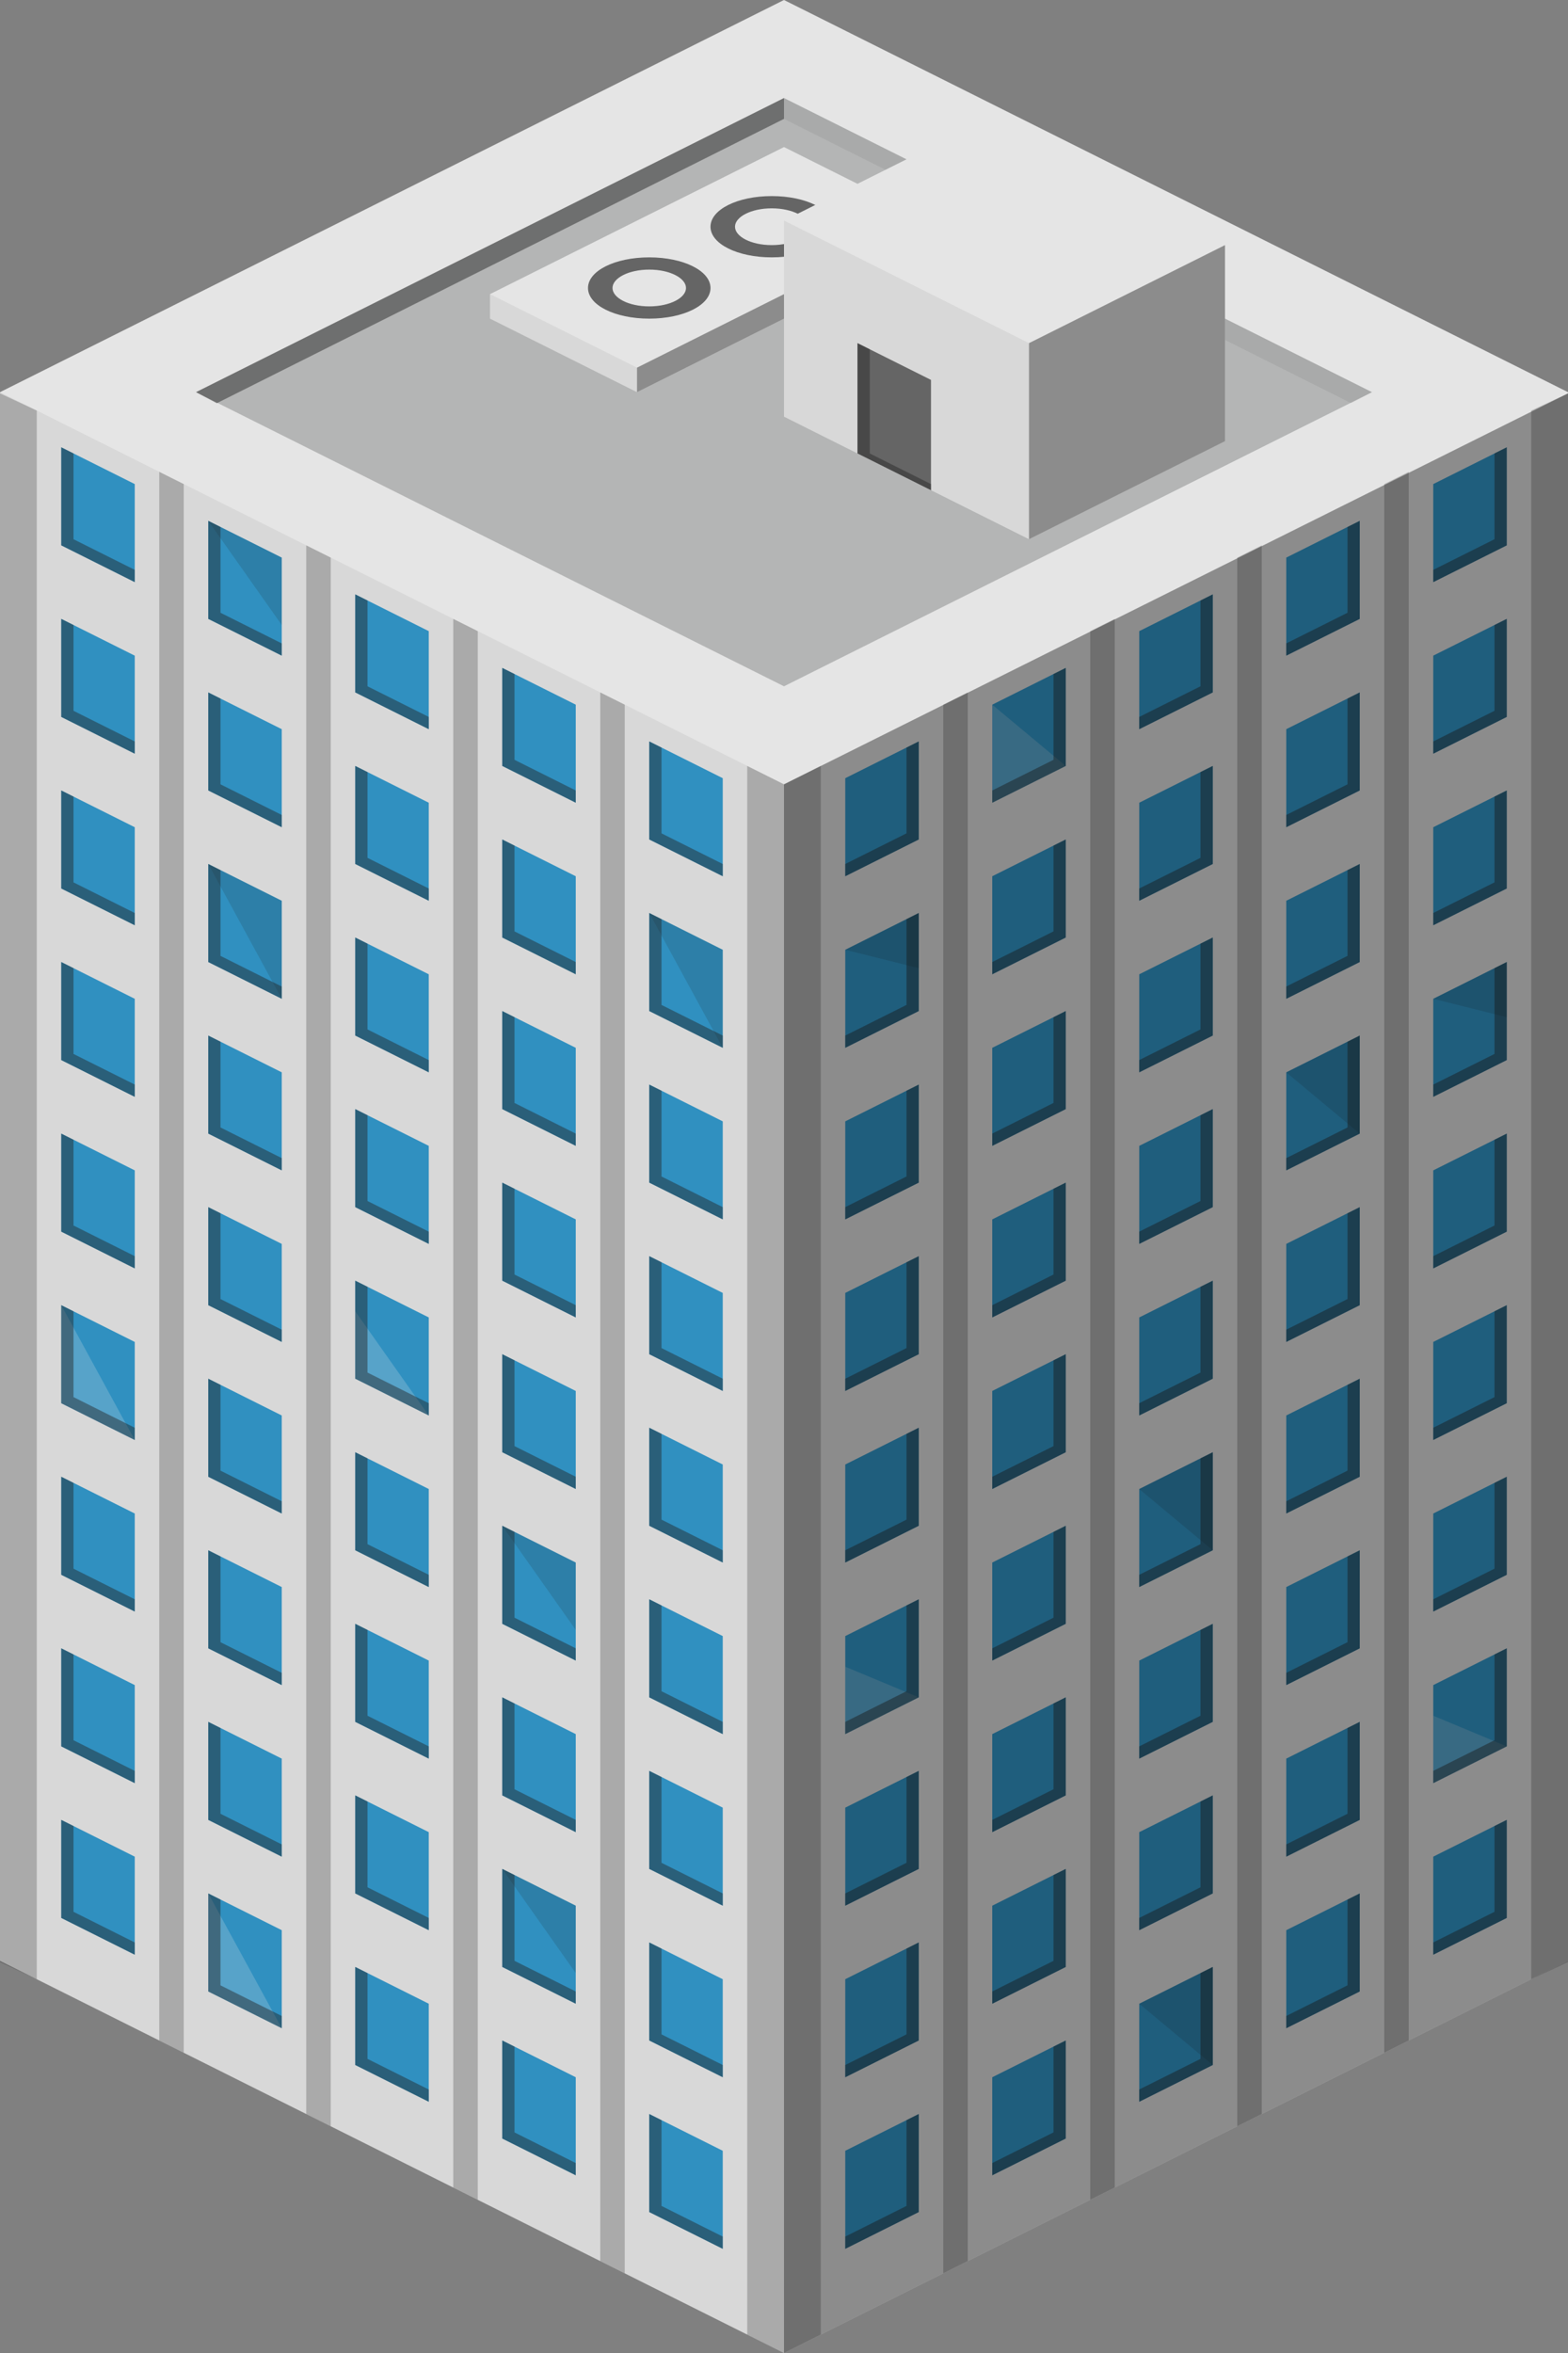 <?xml version="1.0" encoding="utf-8"?>
<!-- Generator: Adobe Illustrator 18.1.0, SVG Export Plug-In . SVG Version: 6.00 Build 0)  -->
<svg version="1.1" id="Layer_1" xmlns="http://www.w3.org/2000/svg" xmlns:xlink="http://www.w3.org/1999/xlink" x="0px" y="0px"
	 viewBox="0 0 128 192" enable-background="new 0 0 128 192" xml:space="preserve">
<rect x="0" y="0" width="128" height="192" fill="#808080" stroke="none"/>
<g>
	<g>
		<polygon fill="#E5E5E5" points="64,0 0,32 0,160 64,192 128,160 128,32 		"/>
		<g>
			<polygon fill="#3399CC" points="53,138.5 59,141.5 59,133.5 53,130.5 			"/>
			<polygon opacity="0.45" fill="#262626" points="54,131 54,138 59,140.5 59,141.5 53,138.5 53,130.5 			"/>
			<polygon fill="#3399CC" points="41,132.5 47,135.5 47,127.5 41,124.5 			"/>
			<polygon opacity="0.15" fill="#262626" points="47,133 47,127.5 41,124.5 			"/>
			<polygon opacity="0.45" fill="#262626" points="42,125 42,132 47,134.5 47,135.5 41,132.5 41,124.5 			"/>
			<polygon fill="#3399CC" points="29,126.5 35,129.5 35,121.5 29,118.5 			"/>
			<polygon opacity="0.45" fill="#262626" points="30,119 30,126 35,128.5 35,129.5 29,126.5 29,118.5 			"/>
			<polygon fill="#3399CC" points="17,120.5 23,123.5 23,115.5 17,112.5 			"/>
			<polygon opacity="0.45" fill="#262626" points="18,113 18,120 23,122.5 23,123.5 17,120.5 17,112.5 			"/>
			<polygon fill="#3399CC" points="5,114.5 11,117.5 11,109.5 5,106.5 			"/>
			<polygon opacity="0.2" fill="#FFFFFF" points="5,114.5 11,117.5 5,106.5 			"/>
			<polygon opacity="0.45" fill="#262626" points="6,107 6,114 11,116.5 11,117.5 5,114.5 5,106.5 			"/>
			<polygon fill="#3399CC" points="53,152.5 59,155.5 59,147.5 53,144.5 			"/>
			<polygon opacity="0.45" fill="#262626" points="54,145 54,152 59,154.5 59,155.5 53,152.5 53,144.5 			"/>
			<polygon fill="#3399CC" points="41,146.5 47,149.5 47,141.5 41,138.5 			"/>
			<polygon opacity="0.45" fill="#262626" points="42,139 42,146 47,148.5 47,149.5 41,146.5 41,138.5 			"/>
			<polygon fill="#3399CC" points="29,140.5 35,143.5 35,135.5 29,132.5 			"/>
			<polygon opacity="0.45" fill="#262626" points="30,133 30,140 35,142.5 35,143.5 29,140.5 29,132.5 			"/>
			<polygon fill="#3399CC" points="17,134.5 23,137.5 23,129.5 17,126.5 			"/>
			<polygon opacity="0.45" fill="#262626" points="18,127 18,134 23,136.5 23,137.5 17,134.5 17,126.5 			"/>
			<polygon fill="#3399CC" points="5,128.5 11,131.5 11,123.5 5,120.5 			"/>
			<polygon opacity="0.45" fill="#262626" points="6,121 6,128 11,130.5 11,131.5 5,128.5 5,120.5 			"/>
			<polygon fill="#3399CC" points="53,166.5 59,169.5 59,161.5 53,158.5 			"/>
			<polygon opacity="0.45" fill="#262626" points="54,159 54,166 59,168.5 59,169.5 53,166.5 53,158.5 			"/>
			<polygon fill="#3399CC" points="41,160.5 47,163.5 47,155.5 41,152.5 			"/>
			<polygon opacity="0.15" fill="#262626" points="47,161 47,155.5 41,152.5 			"/>
			<polygon opacity="0.45" fill="#262626" points="42,153 42,160 47,162.5 47,163.5 41,160.5 41,152.5 			"/>
			<polygon fill="#3399CC" points="29,154.5 35,157.5 35,149.5 29,146.5 			"/>
			<polygon opacity="0.45" fill="#262626" points="30,147 30,154 35,156.5 35,157.5 29,154.5 29,146.5 			"/>
			<polygon fill="#3399CC" points="17,148.5 23,151.5 23,143.5 17,140.5 			"/>
			<polygon opacity="0.45" fill="#262626" points="18,141 18,148 23,150.5 23,151.5 17,148.5 17,140.5 			"/>
			<polygon fill="#3399CC" points="5,142.5 11,145.5 11,137.5 5,134.5 			"/>
			<polygon opacity="0.45" fill="#262626" points="6,135 6,142 11,144.5 11,145.5 5,142.5 5,134.5 			"/>
			<polygon fill="#3399CC" points="53,180.5 59,183.5 59,175.5 53,172.5 			"/>
			<polygon opacity="0.45" fill="#262626" points="54,173 54,180 59,182.5 59,183.5 53,180.5 53,172.5 			"/>
			<polygon fill="#3399CC" points="41,174.5 47,177.5 47,169.5 41,166.5 			"/>
			<polygon opacity="0.45" fill="#262626" points="42,167 42,174 47,176.5 47,177.5 41,174.5 41,166.5 			"/>
			<polygon fill="#3399CC" points="29,168.5 35,171.5 35,163.5 29,160.5 			"/>
			<polygon opacity="0.45" fill="#262626" points="30,161 30,168 35,170.5 35,171.5 29,168.5 29,160.5 			"/>
			<polygon fill="#3399CC" points="17,162.5 23,165.5 23,157.5 17,154.5 			"/>
			<polygon opacity="0.2" fill="#FFFFFF" points="17,162.5 23,165.5 17,154.5 			"/>
			<polygon opacity="0.45" fill="#262626" points="18,155 18,162 23,164.5 23,165.5 17,162.5 17,154.5 			"/>
			<polygon fill="#3399CC" points="5,156.5 11,159.5 11,151.5 5,148.5 			"/>
			<polygon opacity="0.45" fill="#262626" points="6,149 6,156 11,158.5 11,159.5 5,156.5 5,148.5 			"/>
			<polygon fill="#3399CC" points="53,82.5 59,85.5 59,77.5 53,74.5 			"/>
			<polygon opacity="0.15" fill="#262626" points="59,85.5 59,77.5 53,74.5 			"/>
			<polygon opacity="0.45" fill="#262626" points="54,75 54,82 59,84.5 59,85.5 53,82.5 53,74.5 			"/>
			<polygon fill="#3399CC" points="41,76.5 47,79.5 47,71.5 41,68.5 			"/>
			<polygon opacity="0.45" fill="#262626" points="42,69 42,76 47,78.5 47,79.5 41,76.5 41,68.5 			"/>
			<polygon fill="#3399CC" points="29,70.5 35,73.5 35,65.5 29,62.5 			"/>
			<polygon opacity="0.45" fill="#262626" points="30,63 30,70 35,72.5 35,73.5 29,70.5 29,62.5 			"/>
			<polygon fill="#3399CC" points="17,64.5 23,67.5 23,59.5 17,56.5 			"/>
			<polygon opacity="0.45" fill="#262626" points="18,57 18,64 23,66.5 23,67.5 17,64.5 17,56.5 			"/>
			<polygon fill="#3399CC" points="5,58.5 11,61.5 11,53.5 5,50.5 			"/>
			<polygon opacity="0.45" fill="#262626" points="6,51 6,58 11,60.5 11,61.5 5,58.5 5,50.5 			"/>
			<polygon fill="#3399CC" points="53,68.5 59,71.5 59,63.5 53,60.5 			"/>
			<polygon opacity="0.45" fill="#262626" points="54,61 54,68 59,70.5 59,71.5 53,68.5 53,60.5 			"/>
			<polygon fill="#3399CC" points="41,62.5 47,65.5 47,57.5 41,54.5 			"/>
			<polygon opacity="0.45" fill="#262626" points="42,55 42,62 47,64.5 47,65.5 41,62.5 41,54.5 			"/>
			<polygon fill="#3399CC" points="29,56.5 35,59.5 35,51.5 29,48.5 			"/>
			<polygon opacity="0.45" fill="#262626" points="30,49 30,56 35,58.5 35,59.5 29,56.5 29,48.5 			"/>
			<polygon fill="#3399CC" points="17,50.5 23,53.5 23,45.5 17,42.5 			"/>
			<polygon opacity="0.15" fill="#262626" points="23,51 23,45.5 17,42.5 			"/>
			<polygon opacity="0.45" fill="#262626" points="18,43 18,50 23,52.5 23,53.5 17,50.5 17,42.5 			"/>
			<polygon fill="#3399CC" points="5,44.5 11,47.5 11,39.5 5,36.5 			"/>
			<polygon opacity="0.45" fill="#262626" points="6,37 6,44 11,46.5 11,47.5 5,44.5 5,36.5 			"/>
			<polygon fill="#3399CC" points="53,96.5 59,99.5 59,91.5 53,88.5 			"/>
			<polygon opacity="0.45" fill="#262626" points="54,89 54,96 59,98.5 59,99.5 53,96.5 53,88.5 			"/>
			<polygon fill="#3399CC" points="41,90.5 47,93.5 47,85.5 41,82.5 			"/>
			<polygon opacity="0.45" fill="#262626" points="42,83 42,90 47,92.5 47,93.5 41,90.5 41,82.5 			"/>
			<polygon fill="#3399CC" points="29,84.5 35,87.5 35,79.5 29,76.5 			"/>
			<polygon opacity="0.45" fill="#262626" points="30,77 30,84 35,86.5 35,87.5 29,84.5 29,76.5 			"/>
			<polygon fill="#3399CC" points="17,78.5 23,81.5 23,73.5 17,70.5 			"/>
			<polygon opacity="0.15" fill="#262626" points="23,81.5 23,73.5 17,70.5 			"/>
			<polygon opacity="0.45" fill="#262626" points="18,71 18,78 23,80.5 23,81.5 17,78.5 17,70.5 			"/>
			<polygon fill="#3399CC" points="5,72.5 11,75.5 11,67.5 5,64.5 			"/>
			<polygon opacity="0.45" fill="#262626" points="6,65 6,72 11,74.5 11,75.5 5,72.5 5,64.5 			"/>
			<polygon fill="#3399CC" points="53,110.5 59,113.5 59,105.5 53,102.5 			"/>
			<polygon opacity="0.45" fill="#262626" points="54,103 54,110 59,112.5 59,113.5 53,110.5 53,102.5 			"/>
			<polygon fill="#3399CC" points="41,104.5 47,107.5 47,99.5 41,96.5 			"/>
			<polygon opacity="0.45" fill="#262626" points="42,97 42,104 47,106.5 47,107.5 41,104.5 41,96.5 			"/>
			<polygon fill="#3399CC" points="29,98.5 35,101.5 35,93.5 29,90.5 			"/>
			<polygon opacity="0.45" fill="#262626" points="30,91 30,98 35,100.5 35,101.5 29,98.5 29,90.5 			"/>
			<polygon fill="#3399CC" points="17,92.5 23,95.5 23,87.5 17,84.5 			"/>
			<polygon opacity="0.45" fill="#262626" points="18,85 18,92 23,94.5 23,95.5 17,92.5 17,84.5 			"/>
			<polygon fill="#3399CC" points="5,86.5 11,89.5 11,81.5 5,78.5 			"/>
			<polygon opacity="0.45" fill="#262626" points="6,79 6,86 11,88.5 11,89.5 5,86.5 5,78.5 			"/>
			<polygon fill="#3399CC" points="53,124.5 59,127.5 59,119.5 53,116.5 			"/>
			<polygon opacity="0.45" fill="#262626" points="54,117 54,124 59,126.5 59,127.5 53,124.5 53,116.5 			"/>
			<polygon fill="#3399CC" points="41,118.5 47,121.5 47,113.5 41,110.5 			"/>
			<polygon opacity="0.45" fill="#262626" points="42,111 42,118 47,120.5 47,121.5 41,118.5 41,110.5 			"/>
			<polygon fill="#3399CC" points="29,112.5 35,115.5 35,107.5 29,104.5 			"/>
			<polygon opacity="0.2" fill="#FFFFFF" points="29,112.5 35,115.5 29,107 			"/>
			<polygon opacity="0.45" fill="#262626" points="30,105 30,112 35,114.5 35,115.5 29,112.5 29,104.5 			"/>
			<polygon fill="#3399CC" points="17,106.5 23,109.5 23,101.5 17,98.5 			"/>
			<polygon opacity="0.45" fill="#262626" points="18,99 18,106 23,108.5 23,109.5 17,106.5 17,98.5 			"/>
			<polygon fill="#3399CC" points="5,100.5 11,103.5 11,95.5 5,92.5 			"/>
			<polygon opacity="0.45" fill="#262626" points="6,93 6,100 11,102.5 11,103.5 5,100.5 5,92.5 			"/>
			<polygon opacity="0.25" fill="#262626" points="49,184.5 51,185.5 51,57.5 49,56.5 			"/>
			<polygon opacity="0.25" fill="#262626" points="61,190.5 64,192 64,64 61,62.5 			"/>
			<polygon opacity="0.25" fill="#262626" points="37,178.5 39,179.5 39,51.5 37,50.5 			"/>
			<polygon opacity="0.25" fill="#262626" points="25,172.5 27,173.5 27,45.5 25,44.5 			"/>
			<polygon opacity="0.25" fill="#262626" points="13,166.5 15,167.5 15,39.5 13,38.5 			"/>
			<polygon opacity="0.25" fill="#262626" points="0,160.1 3,161.5 3,33.5 0,32.1 			"/>
		</g>
		<g>
			<polygon fill="#3399CC" points="75,138.5 69,141.5 69,133.5 75,130.5 			"/>
			<polygon opacity="0.2" fill="#FFFFFF" points="75,138.5 69,141.5 69,136 			"/>
			<polygon opacity="0.45" fill="#262626" points="74,131 74,138 69,140.5 69,141.5 75,138.5 75,130.5 			"/>
			<polygon fill="#3399CC" points="87,132.5 81,135.5 81,127.5 87,124.5 			"/>
			<polygon opacity="0.45" fill="#262626" points="86,125 86,132 81,134.5 81,135.5 87,132.5 87,124.5 			"/>
			<polygon fill="#3399CC" points="99,126.5 93,129.5 93,121.5 99,118.5 			"/>
			<polygon opacity="0.15" fill="#262626" points="99,126.5 93,121.5 99,118.5 			"/>
			<polygon opacity="0.45" fill="#262626" points="98,119 98,126 93,128.5 93,129.5 99,126.5 99,118.5 			"/>
			<polygon fill="#3399CC" points="111,120.5 105,123.5 105,115.5 111,112.5 			"/>
			<polygon opacity="0.45" fill="#262626" points="110,113 110,120 105,122.5 105,123.5 111,120.5 111,112.5 			"/>
			<polygon fill="#3399CC" points="123,114.5 117,117.5 117,109.5 123,106.5 			"/>
			<polygon opacity="0.45" fill="#262626" points="122,107 122,114 117,116.5 117,117.5 123,114.5 123,106.5 			"/>
			<polygon fill="#3399CC" points="75,152.5 69,155.5 69,147.5 75,144.5 			"/>
			<polygon opacity="0.45" fill="#262626" points="74,145 74,152 69,154.5 69,155.5 75,152.5 75,144.5 			"/>
			<polygon fill="#3399CC" points="87,146.5 81,149.5 81,141.5 87,138.5 			"/>
			<polygon opacity="0.45" fill="#262626" points="86,139 86,146 81,148.5 81,149.5 87,146.5 87,138.5 			"/>
			<polygon fill="#3399CC" points="99,140.5 93,143.5 93,135.5 99,132.5 			"/>
			<polygon opacity="0.45" fill="#262626" points="98,133 98,140 93,142.5 93,143.5 99,140.5 99,132.5 			"/>
			<polygon fill="#3399CC" points="111,134.5 105,137.5 105,129.5 111,126.5 			"/>
			<polygon opacity="0.45" fill="#262626" points="110,127 110,134 105,136.5 105,137.5 111,134.5 111,126.5 			"/>
			<polygon fill="#3399CC" points="123,128.5 117,131.5 117,123.5 123,120.5 			"/>
			<polygon opacity="0.45" fill="#262626" points="122,121 122,128 117,130.5 117,131.5 123,128.5 123,120.5 			"/>
			<polygon fill="#3399CC" points="75,166.5 69,169.5 69,161.5 75,158.5 			"/>
			<polygon opacity="0.45" fill="#262626" points="74,159 74,166 69,168.5 69,169.5 75,166.5 75,158.5 			"/>
			<polygon fill="#3399CC" points="87,160.5 81,163.5 81,155.5 87,152.5 			"/>
			<polygon opacity="0.45" fill="#262626" points="86,153 86,160 81,162.5 81,163.5 87,160.5 87,152.5 			"/>
			<polygon fill="#3399CC" points="99,154.5 93,157.5 93,149.5 99,146.5 			"/>
			<polygon opacity="0.45" fill="#262626" points="98,147 98,154 93,156.5 93,157.5 99,154.5 99,146.5 			"/>
			<polygon fill="#3399CC" points="111,148.5 105,151.5 105,143.5 111,140.5 			"/>
			<polygon opacity="0.45" fill="#262626" points="110,141 110,148 105,150.5 105,151.5 111,148.5 111,140.5 			"/>
			<polygon fill="#3399CC" points="123,142.5 117,145.5 117,137.5 123,134.5 			"/>
			<polygon opacity="0.2" fill="#FFFFFF" points="123,142.5 117,145.5 117,140 			"/>
			<polygon opacity="0.45" fill="#262626" points="122,135 122,142 117,144.5 117,145.5 123,142.5 123,134.5 			"/>
			<polygon fill="#3399CC" points="75,180.5 69,183.5 69,175.5 75,172.5 			"/>
			<polygon opacity="0.45" fill="#262626" points="74,173 74,180 69,182.5 69,183.5 75,180.5 75,172.5 			"/>
			<polygon fill="#3399CC" points="87,174.5 81,177.5 81,169.5 87,166.5 			"/>
			<polygon opacity="0.45" fill="#262626" points="86,167 86,174 81,176.5 81,177.5 87,174.5 87,166.5 			"/>
			<polygon fill="#3399CC" points="99,168.5 93,171.5 93,163.5 99,160.5 			"/>
			<polygon opacity="0.15" fill="#262626" points="99,168.5 93,163.5 99,160.5 			"/>
			<polygon opacity="0.45" fill="#262626" points="98,161 98,168 93,170.5 93,171.5 99,168.5 99,160.5 			"/>
			<polygon fill="#3399CC" points="111,162.5 105,165.5 105,157.5 111,154.5 			"/>
			<polygon opacity="0.45" fill="#262626" points="110,155 110,162 105,164.5 105,165.5 111,162.5 111,154.5 			"/>
			<polygon fill="#3399CC" points="123,156.5 117,159.5 117,151.5 123,148.5 			"/>
			<polygon opacity="0.45" fill="#262626" points="122,149 122,156 117,158.5 117,159.5 123,156.5 123,148.5 			"/>
			<polygon fill="#3399CC" points="75,82.5 69,85.5 69,77.5 75,74.5 			"/>
			<polygon opacity="0.15" fill="#262626" points="75,79 69,77.5 75,74.5 			"/>
			<polygon opacity="0.45" fill="#262626" points="74,75 74,82 69,84.5 69,85.5 75,82.5 75,74.5 			"/>
			<polygon fill="#3399CC" points="87,76.5 81,79.5 81,71.5 87,68.5 			"/>
			<polygon opacity="0.45" fill="#262626" points="86,69 86,76 81,78.5 81,79.5 87,76.5 87,68.5 			"/>
			<polygon fill="#3399CC" points="99,70.5 93,73.5 93,65.5 99,62.5 			"/>
			<polygon opacity="0.45" fill="#262626" points="98,63 98,70 93,72.5 93,73.5 99,70.5 99,62.5 			"/>
			<polygon fill="#3399CC" points="111,64.5 105,67.5 105,59.5 111,56.5 			"/>
			<polygon opacity="0.45" fill="#262626" points="110,57 110,64 105,66.5 105,67.5 111,64.5 111,56.5 			"/>
			<polygon fill="#3399CC" points="123,58.5 117,61.5 117,53.5 123,50.5 			"/>
			<polygon opacity="0.45" fill="#262626" points="122,51 122,58 117,60.5 117,61.5 123,58.5 123,50.5 			"/>
			<polygon fill="#3399CC" points="75,68.5 69,71.5 69,63.5 75,60.5 			"/>
			<polygon opacity="0.45" fill="#262626" points="74,61 74,68 69,70.5 69,71.5 75,68.5 75,60.5 			"/>
			<polygon fill="#3399CC" points="87,62.5 81,65.5 81,57.5 87,54.5 			"/>
			<polygon opacity="0.2" fill="#FFFFFF" points="87,62.5 81,65.5 81,57.5 			"/>
			<polygon opacity="0.45" fill="#262626" points="86,55 86,62 81,64.5 81,65.5 87,62.5 87,54.5 			"/>
			<polygon fill="#3399CC" points="99,56.5 93,59.5 93,51.5 99,48.5 			"/>
			<polygon opacity="0.45" fill="#262626" points="98,49 98,56 93,58.5 93,59.5 99,56.5 99,48.5 			"/>
			<polygon fill="#3399CC" points="111,50.5 105,53.5 105,45.5 111,42.5 			"/>
			<polygon opacity="0.45" fill="#262626" points="110,43 110,50 105,52.5 105,53.5 111,50.5 111,42.5 			"/>
			<polygon fill="#3399CC" points="123,44.5 117,47.5 117,39.5 123,36.5 			"/>
			<polygon opacity="0.45" fill="#262626" points="122,37 122,44 117,46.5 117,47.5 123,44.5 123,36.5 			"/>
			<polygon fill="#3399CC" points="75,96.5 69,99.5 69,91.5 75,88.5 			"/>
			<polygon opacity="0.45" fill="#262626" points="74,89 74,96 69,98.5 69,99.5 75,96.5 75,88.5 			"/>
			<polygon fill="#3399CC" points="87,90.5 81,93.5 81,85.5 87,82.5 			"/>
			<polygon opacity="0.45" fill="#262626" points="86,83 86,90 81,92.5 81,93.5 87,90.5 87,82.5 			"/>
			<polygon fill="#3399CC" points="99,84.5 93,87.5 93,79.5 99,76.5 			"/>
			<polygon opacity="0.45" fill="#262626" points="98,77 98,84 93,86.5 93,87.5 99,84.5 99,76.5 			"/>
			<polygon fill="#3399CC" points="111,78.5 105,81.5 105,73.5 111,70.5 			"/>
			<polygon opacity="0.45" fill="#262626" points="110,71 110,78 105,80.5 105,81.5 111,78.5 111,70.5 			"/>
			<polygon fill="#3399CC" points="123,72.5 117,75.5 117,67.5 123,64.5 			"/>
			<polygon opacity="0.45" fill="#262626" points="122,65 122,72 117,74.5 117,75.5 123,72.5 123,64.5 			"/>
			<polygon fill="#3399CC" points="75,110.5 69,113.5 69,105.5 75,102.5 			"/>
			<polygon opacity="0.45" fill="#262626" points="74,103 74,110 69,112.5 69,113.5 75,110.5 75,102.5 			"/>
			<polygon fill="#3399CC" points="87,104.5 81,107.5 81,99.5 87,96.5 			"/>
			<polygon opacity="0.45" fill="#262626" points="86,97 86,104 81,106.5 81,107.5 87,104.5 87,96.5 			"/>
			<polygon fill="#3399CC" points="99,98.5 93,101.5 93,93.5 99,90.5 			"/>
			<polygon opacity="0.45" fill="#262626" points="98,91 98,98 93,100.5 93,101.5 99,98.5 99,90.5 			"/>
			<polygon fill="#3399CC" points="111,92.5 105,95.5 105,87.5 111,84.5 			"/>
			<polygon opacity="0.15" fill="#262626" points="111,92.5 105,87.5 111,84.5 			"/>
			<polygon opacity="0.45" fill="#262626" points="110,85 110,92 105,94.5 105,95.5 111,92.5 111,84.5 			"/>
			<polygon fill="#3399CC" points="123,86.5 117,89.5 117,81.5 123,78.5 			"/>
			<polygon opacity="0.15" fill="#262626" points="123,83 117,81.5 123,78.5 			"/>
			<polygon opacity="0.45" fill="#262626" points="122,79 122,86 117,88.5 117,89.5 123,86.5 123,78.5 			"/>
			<polygon fill="#3399CC" points="75,124.5 69,127.5 69,119.5 75,116.5 			"/>
			<polygon opacity="0.45" fill="#262626" points="74,117 74,124 69,126.5 69,127.5 75,124.5 75,116.5 			"/>
			<polygon fill="#3399CC" points="87,118.5 81,121.5 81,113.5 87,110.5 			"/>
			<polygon opacity="0.45" fill="#262626" points="86,111 86,118 81,120.5 81,121.5 87,118.5 87,110.5 			"/>
			<polygon fill="#3399CC" points="99,112.5 93,115.5 93,107.5 99,104.5 			"/>
			<polygon opacity="0.45" fill="#262626" points="98,105 98,112 93,114.5 93,115.5 99,112.5 99,104.5 			"/>
			<polygon fill="#3399CC" points="111,106.5 105,109.5 105,101.5 111,98.5 			"/>
			<polygon opacity="0.45" fill="#262626" points="110,99 110,106 105,108.5 105,109.5 111,106.5 111,98.5 			"/>
			<polygon fill="#3399CC" points="123,100.5 117,103.5 117,95.5 123,92.5 			"/>
			<polygon opacity="0.45" fill="#262626" points="122,93 122,100 117,102.5 117,103.5 123,100.5 123,92.5 			"/>
			<polygon opacity="0.25" fill="#262626" points="79,184.5 77,185.5 77,57.5 79,56.5 			"/>
			<polygon opacity="0.25" fill="#262626" points="67,190.5 64,192 64,64 67,62.5 			"/>
			<polygon opacity="0.25" fill="#262626" points="91,178.5 89,179.5 89,51.5 91,50.5 			"/>
			<polygon opacity="0.25" fill="#262626" points="103,172.5 101,173.5 101,45.5 103,44.5 			"/>
			<polygon opacity="0.25" fill="#262626" points="115,166.5 113,167.5 113,39.5 115,38.5 			"/>
			<polygon opacity="0.25" fill="#262626" points="128,160.1 125,161.5 125,33.5 128,32.1 			"/>
		</g>
		<polygon opacity="0.39" points="128,160 64,192 64,64 128,32.1 		"/>
		<polygon opacity="0.06" points="0,160 64,192 64,64 0,32 		"/>
	</g>
	<polygon opacity="0.25" fill="#202426" points="16,32 64,8 112,32 64,56 	"/>
	<polygon opacity="0.39" points="64,9.7 64,8 16,32 17.7,32.9 	"/>
	<polygon opacity="0.06" points="64,9.7 110.3,32.9 112,32 64,8 	"/>
	<g>
		<polygon fill="#E5E5E5" points="64,12 40,24 40,26 52,32 76,20 76,18 		"/>
		<polygon opacity="0.39" points="76,20 52,32 52,30 76,18 		"/>
		<polygon opacity="0.06" points="40,26 52,32 52,30 40,24 		"/>
		<path fill="#656565" d="M63,16c-2.8,0-5,1.1-5,2.5s2.2,2.5,5,2.5s5-1.1,5-2.5S65.8,16,63,16z M63,20c-1.7,0-3-0.7-3-1.5
			s1.3-1.5,3-1.5s3,0.7,3,1.5S64.7,20,63,20z"/>
		<path fill="#656565" d="M53,21c-2.8,0-5,1.1-5,2.5s2.2,2.5,5,2.5s5-1.1,5-2.5S55.8,21,53,21z M53,25c-1.7,0-3-0.7-3-1.5
			s1.3-1.5,3-1.5s3,0.7,3,1.5S54.7,25,53,25z"/>
	</g>
	<g>
		<polygon fill="#E5E5E5" points="80,10 64,18 64,34 84,44 100,36 100,20 		"/>
		<polygon opacity="0.39" points="100,36 84,44 84,28 100,20 		"/>
		<polygon opacity="0.06" points="64,34 84,44 84,28 64,18 		"/>
		<polygon fill="#656565" points="70,28 70,37 76,40 76,31 		"/>
		<polygon opacity="0.45" fill="#262626" points="71,37 71,28.5 70,28 70,37 76,40 76,39.5 		"/>
	</g>
</g>
</svg>
